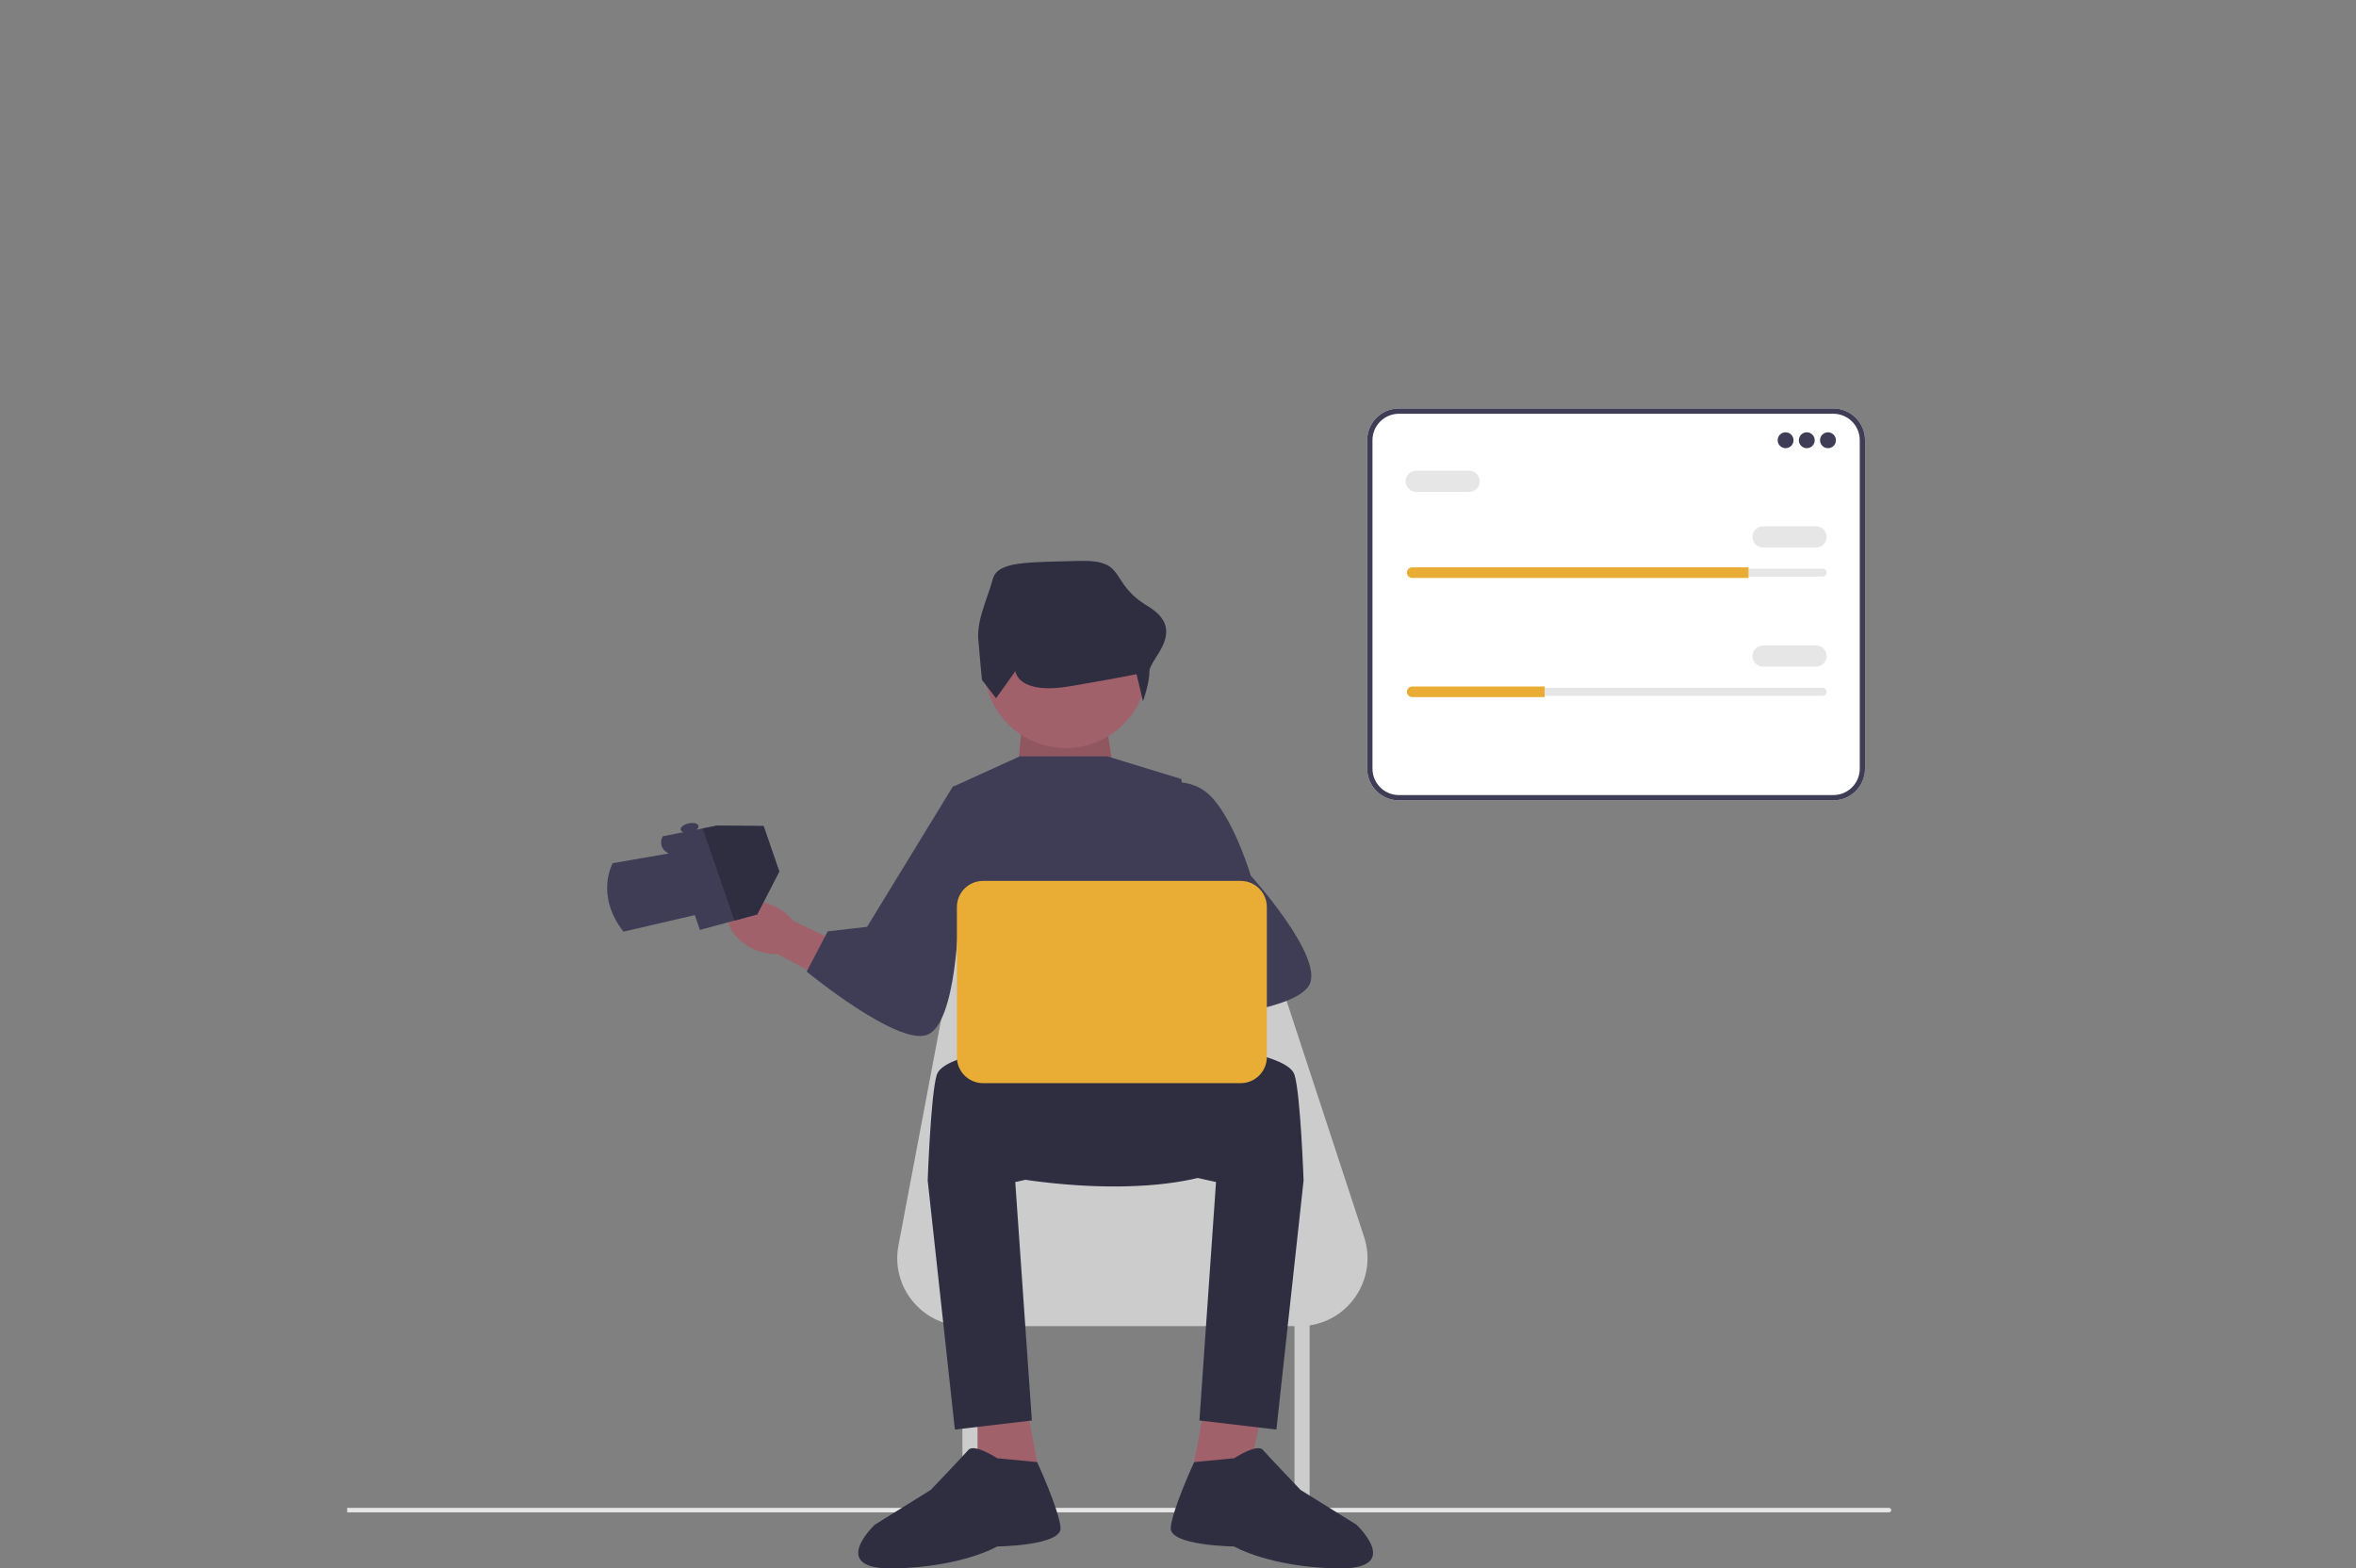 <svg width="383" height="255" viewBox="0 0 383 255" fill="none" xmlns="http://www.w3.org/2000/svg">
<rect x="0" y="0" width="383" height="255" fill="#808080" stroke="none"/>
<g clip-path="url(#clip0_11_768)">
<path d="M181.775 130.083H164.985L166.276 116.307H179.622L181.775 130.083Z" fill="#A0616A"/>
<path opacity="0.1" d="M181.775 130.083H164.985L166.276 116.307H179.622L181.775 130.083Z" fill="black"/>
<path d="M307.44 245.514C307.44 245.714 307.278 245.876 307.078 245.876H56.435V245.152H307.078C307.278 245.152 307.44 245.314 307.44 245.514Z" fill="#E6E6E6"/>
<path d="M157.682 230.185L160.504 242.847L169.339 241.62L166.885 228.614L157.682 230.185Z" fill="#A0616A"/>
<path d="M205.044 230.185L202.222 242.847L193.387 241.62L195.841 228.614L205.044 230.185Z" fill="#A0616A"/>
<path d="M221.752 201.096L205.852 152.664C202.295 141.829 192.181 134.504 180.778 134.504C168.093 134.504 157.203 143.528 154.846 155.992L146.053 202.491C144.793 209.149 149.757 215.319 156.455 215.595V247.387H158.909V215.608H210.443V247.387H212.897V215.482C219.526 214.499 223.924 207.712 221.752 201.096Z" fill="#CCCCCC"/>
<path d="M188.848 168.124L158.909 169.105C158.909 169.105 147.621 189.228 167.498 191.927C187.375 194.627 204.798 191.682 205.535 183.093C206.271 174.504 200.136 167.878 188.848 168.124Z" fill="#2F2E41"/>
<path d="M164.553 170.332C164.553 170.332 153.265 171.559 152.284 174.749C151.302 177.94 150.811 191.927 150.811 191.927L155.228 232.418L167.744 230.945L165.044 192.173L179.523 188.982L164.553 170.332Z" fill="#2F2E41"/>
<path d="M162.099 237.08C162.099 237.08 158.386 234.626 157.421 235.73C156.455 236.835 151.302 242.233 151.302 242.233L142.222 247.878C142.222 247.878 134.37 255.239 145.413 254.994C156.455 254.749 162.099 251.424 162.099 251.424C162.099 251.424 172.652 251.313 172.406 248.368C172.161 245.424 168.6 237.706 168.6 237.706L162.099 237.08Z" fill="#2F2E41"/>
<path d="M198.173 170.332C198.173 170.332 209.461 171.559 210.443 174.749C211.424 177.94 211.915 191.927 211.915 191.927L207.498 232.418L194.983 230.945L197.682 192.173L183.204 188.982L198.173 170.332Z" fill="#2F2E41"/>
<path d="M200.627 237.08C200.627 237.08 204.341 234.626 205.306 235.73C206.271 236.835 211.424 242.233 211.424 242.233L220.504 247.878C220.504 247.878 228.357 255.239 217.314 254.994C206.271 254.749 200.627 251.424 200.627 251.424C200.627 251.424 190.075 251.313 190.32 248.368C190.566 245.424 194.126 237.706 194.126 237.706L200.627 237.08Z" fill="#2F2E41"/>
<path d="M180.013 122.971H165.768L154.983 127.879L157.437 160.271C157.437 160.271 154.378 170.119 158.116 170.716C161.854 171.314 182.467 174.995 188.111 171.805C193.756 168.614 198.663 169.596 198.663 169.596L192.038 126.652L180.013 122.971Z" fill="#3F3D56"/>
<path d="M173.265 121.621C180.584 121.621 186.516 115.688 186.516 108.37C186.516 101.051 180.584 95.118 173.265 95.118C165.946 95.118 160.014 101.051 160.014 108.37C160.014 115.688 165.946 121.621 173.265 121.621Z" fill="#A0616A"/>
<path d="M159.632 110.539L161.921 113.523L165.072 109.106C165.072 109.106 165.334 113.032 173.997 111.56C182.66 110.087 184.76 109.597 184.76 109.597L185.81 114.014C185.81 114.014 186.86 111.069 186.86 109.106C186.86 107.143 193.16 102.48 186.598 98.554C180.035 94.627 183.447 90.946 175.309 91.192C167.172 91.437 162.184 91.192 161.396 94.137C160.609 97.081 158.771 100.762 159.034 103.952C159.296 107.143 159.632 110.539 159.632 110.539Z" fill="#2F2E41"/>
<path d="M184.702 168.635C181.511 169.694 178.379 168.907 177.705 166.877C177.031 164.846 179.07 162.342 182.262 161.282C183.531 160.842 184.887 160.711 186.217 160.902L199.791 156.583L201.682 162.996L188.1 166.573C187.148 167.522 185.983 168.229 184.702 168.635Z" fill="#A0616A"/>
<path d="M122.507 154.292C119.452 152.888 117.7 150.175 118.594 148.231C119.487 146.287 122.688 145.849 125.743 147.254C126.971 147.798 128.051 148.629 128.893 149.676L141.76 155.787L138.764 161.764L126.397 155.105C125.054 155.149 123.72 154.87 122.507 154.292Z" fill="#A0616A"/>
<path d="M154.939 127.81C154.939 127.81 160.044 129.893 159.886 135.455C159.728 141.016 155.825 148.788 155.825 148.788C155.825 148.788 155.552 166.333 150.755 168.232C145.958 170.131 131.135 157.96 131.135 157.96L134.558 151.42L140.957 150.681L154.939 127.81Z" fill="#3F3D56"/>
<path d="M188.357 127.633C188.357 127.633 193.51 125.67 197.191 129.842C200.872 134.013 203.326 142.357 203.326 142.357C203.326 142.357 215.105 155.363 212.897 160.025C210.688 164.688 191.547 165.915 191.547 165.915L189.584 158.798L193.756 153.891L188.357 127.633Z" fill="#3F3D56"/>
<path d="M201.693 176.099H159.806C157.463 176.099 155.557 174.193 155.557 171.85V147.465C155.557 145.122 157.463 143.216 159.806 143.216H201.693C204.036 143.216 205.942 145.122 205.942 147.465V171.85C205.942 174.193 204.036 176.099 201.693 176.099Z" fill="#E9AD35"/>
<path d="M101.354 151.472L112.948 148.776L113.779 151.185L119.389 149.67L123.088 148.67L126.681 141.69L124.132 134.301L116.54 134.229L114.219 134.686L107.744 135.96C107.195 136.866 107.495 138.046 108.409 138.582L108.709 138.758L99.599 140.335C99.599 140.335 96.689 145.514 101.354 151.472Z" fill="#3F3D56"/>
<path d="M114.219 134.686L119.389 149.67L123.088 148.67L126.681 141.69L124.132 134.301L116.54 134.229L114.219 134.686Z" fill="#2F2E41"/>
<path d="M112.258 135.31C113.056 135.134 113.631 134.667 113.543 134.268C113.454 133.869 112.736 133.689 111.938 133.865C111.14 134.042 110.564 134.509 110.653 134.908C110.741 135.307 111.46 135.487 112.258 135.31Z" fill="#3F3D56"/>
<path d="M298.033 130.123H227.409C224.566 130.123 222.253 127.81 222.253 124.967V71.563C222.253 68.72 224.566 66.407 227.409 66.407H298.033C300.876 66.407 303.189 68.72 303.189 71.563V124.967C303.189 127.81 300.876 130.123 298.033 130.123Z" fill="white"/>
<path d="M298.033 130.123H227.409C224.566 130.123 222.253 127.81 222.253 124.967V71.563C222.253 68.72 224.566 66.407 227.409 66.407H298.033C300.876 66.407 303.189 68.72 303.189 71.563V124.967C303.189 127.81 300.876 130.123 298.033 130.123ZM227.409 67.268C225.041 67.268 223.114 69.195 223.114 71.563V124.967C223.114 127.335 225.041 129.262 227.409 129.262H298.033C300.401 129.262 302.328 127.335 302.328 124.967V71.563C302.328 69.195 300.401 67.268 298.033 67.268H227.409Z" fill="#3F3D56"/>
<path d="M290.274 72.865C290.987 72.865 291.565 72.287 291.565 71.573C291.565 70.86 290.987 70.282 290.274 70.282C289.56 70.282 288.982 70.86 288.982 71.573C288.982 72.287 289.56 72.865 290.274 72.865Z" fill="#3F3D56"/>
<path d="M293.718 72.865C294.431 72.865 295.009 72.287 295.009 71.573C295.009 70.86 294.431 70.282 293.718 70.282C293.004 70.282 292.426 70.86 292.426 71.573C292.426 72.287 293.004 72.865 293.718 72.865Z" fill="#3F3D56"/>
<path d="M297.162 72.865C297.875 72.865 298.453 72.287 298.453 71.573C298.453 70.86 297.875 70.282 297.162 70.282C296.448 70.282 295.87 70.86 295.87 71.573C295.87 72.287 296.448 72.865 297.162 72.865Z" fill="#3F3D56"/>
<path d="M229.572 92.453C229.215 92.453 228.926 92.743 228.926 93.099C228.926 93.272 228.993 93.433 229.115 93.552C229.237 93.677 229.398 93.745 229.572 93.745H296.301C296.657 93.745 296.946 93.455 296.946 93.099C296.946 92.925 296.879 92.765 296.758 92.646C296.635 92.52 296.474 92.453 296.301 92.453H229.572Z" fill="#E6E6E6"/>
<path d="M284.246 92.238V93.96H229.572C229.335 93.96 229.12 93.865 228.965 93.706C228.805 93.551 228.711 93.336 228.711 93.099C228.711 92.625 229.098 92.238 229.572 92.238H284.246Z" fill="#E9AD35"/>
<path d="M295.224 89.009H286.614C285.665 89.009 284.892 88.237 284.892 87.287C284.892 86.337 285.665 85.565 286.614 85.565H295.224C296.174 85.565 296.947 86.337 296.947 87.287C296.947 88.237 296.174 89.009 295.224 89.009Z" fill="#E6E6E6"/>
<path d="M238.828 79.968H230.217C229.268 79.968 228.495 79.196 228.495 78.246C228.495 77.296 229.268 76.524 230.217 76.524H238.828C239.777 76.524 240.55 77.296 240.55 78.246C240.55 79.196 239.777 79.968 238.828 79.968Z" fill="#E6E6E6"/>
<path d="M229.572 111.826C229.215 111.826 228.926 112.116 228.926 112.472C228.926 112.646 228.993 112.806 229.115 112.925C229.237 113.05 229.398 113.118 229.572 113.118H296.301C296.657 113.118 296.946 112.828 296.946 112.472C296.946 112.298 296.879 112.138 296.758 112.019C296.635 111.893 296.474 111.826 296.301 111.826H229.572Z" fill="#E6E6E6"/>
<path d="M251.097 111.611V113.333H229.572C229.335 113.333 229.12 113.238 228.965 113.079C228.805 112.924 228.711 112.709 228.711 112.472C228.711 111.998 229.098 111.611 229.572 111.611H251.097Z" fill="#E9AD35"/>
<path d="M295.224 108.382H286.614C285.665 108.382 284.892 107.61 284.892 106.66C284.892 105.71 285.665 104.938 286.614 104.938H295.224C296.174 104.938 296.947 105.71 296.947 106.66C296.947 107.61 296.174 108.382 295.224 108.382Z" fill="#E6E6E6"/>
</g>
<defs>
<clipPath id="clip0_11_768">
<rect width="382.492" height="255" fill="white"/>
</clipPath>
</defs>
</svg>
